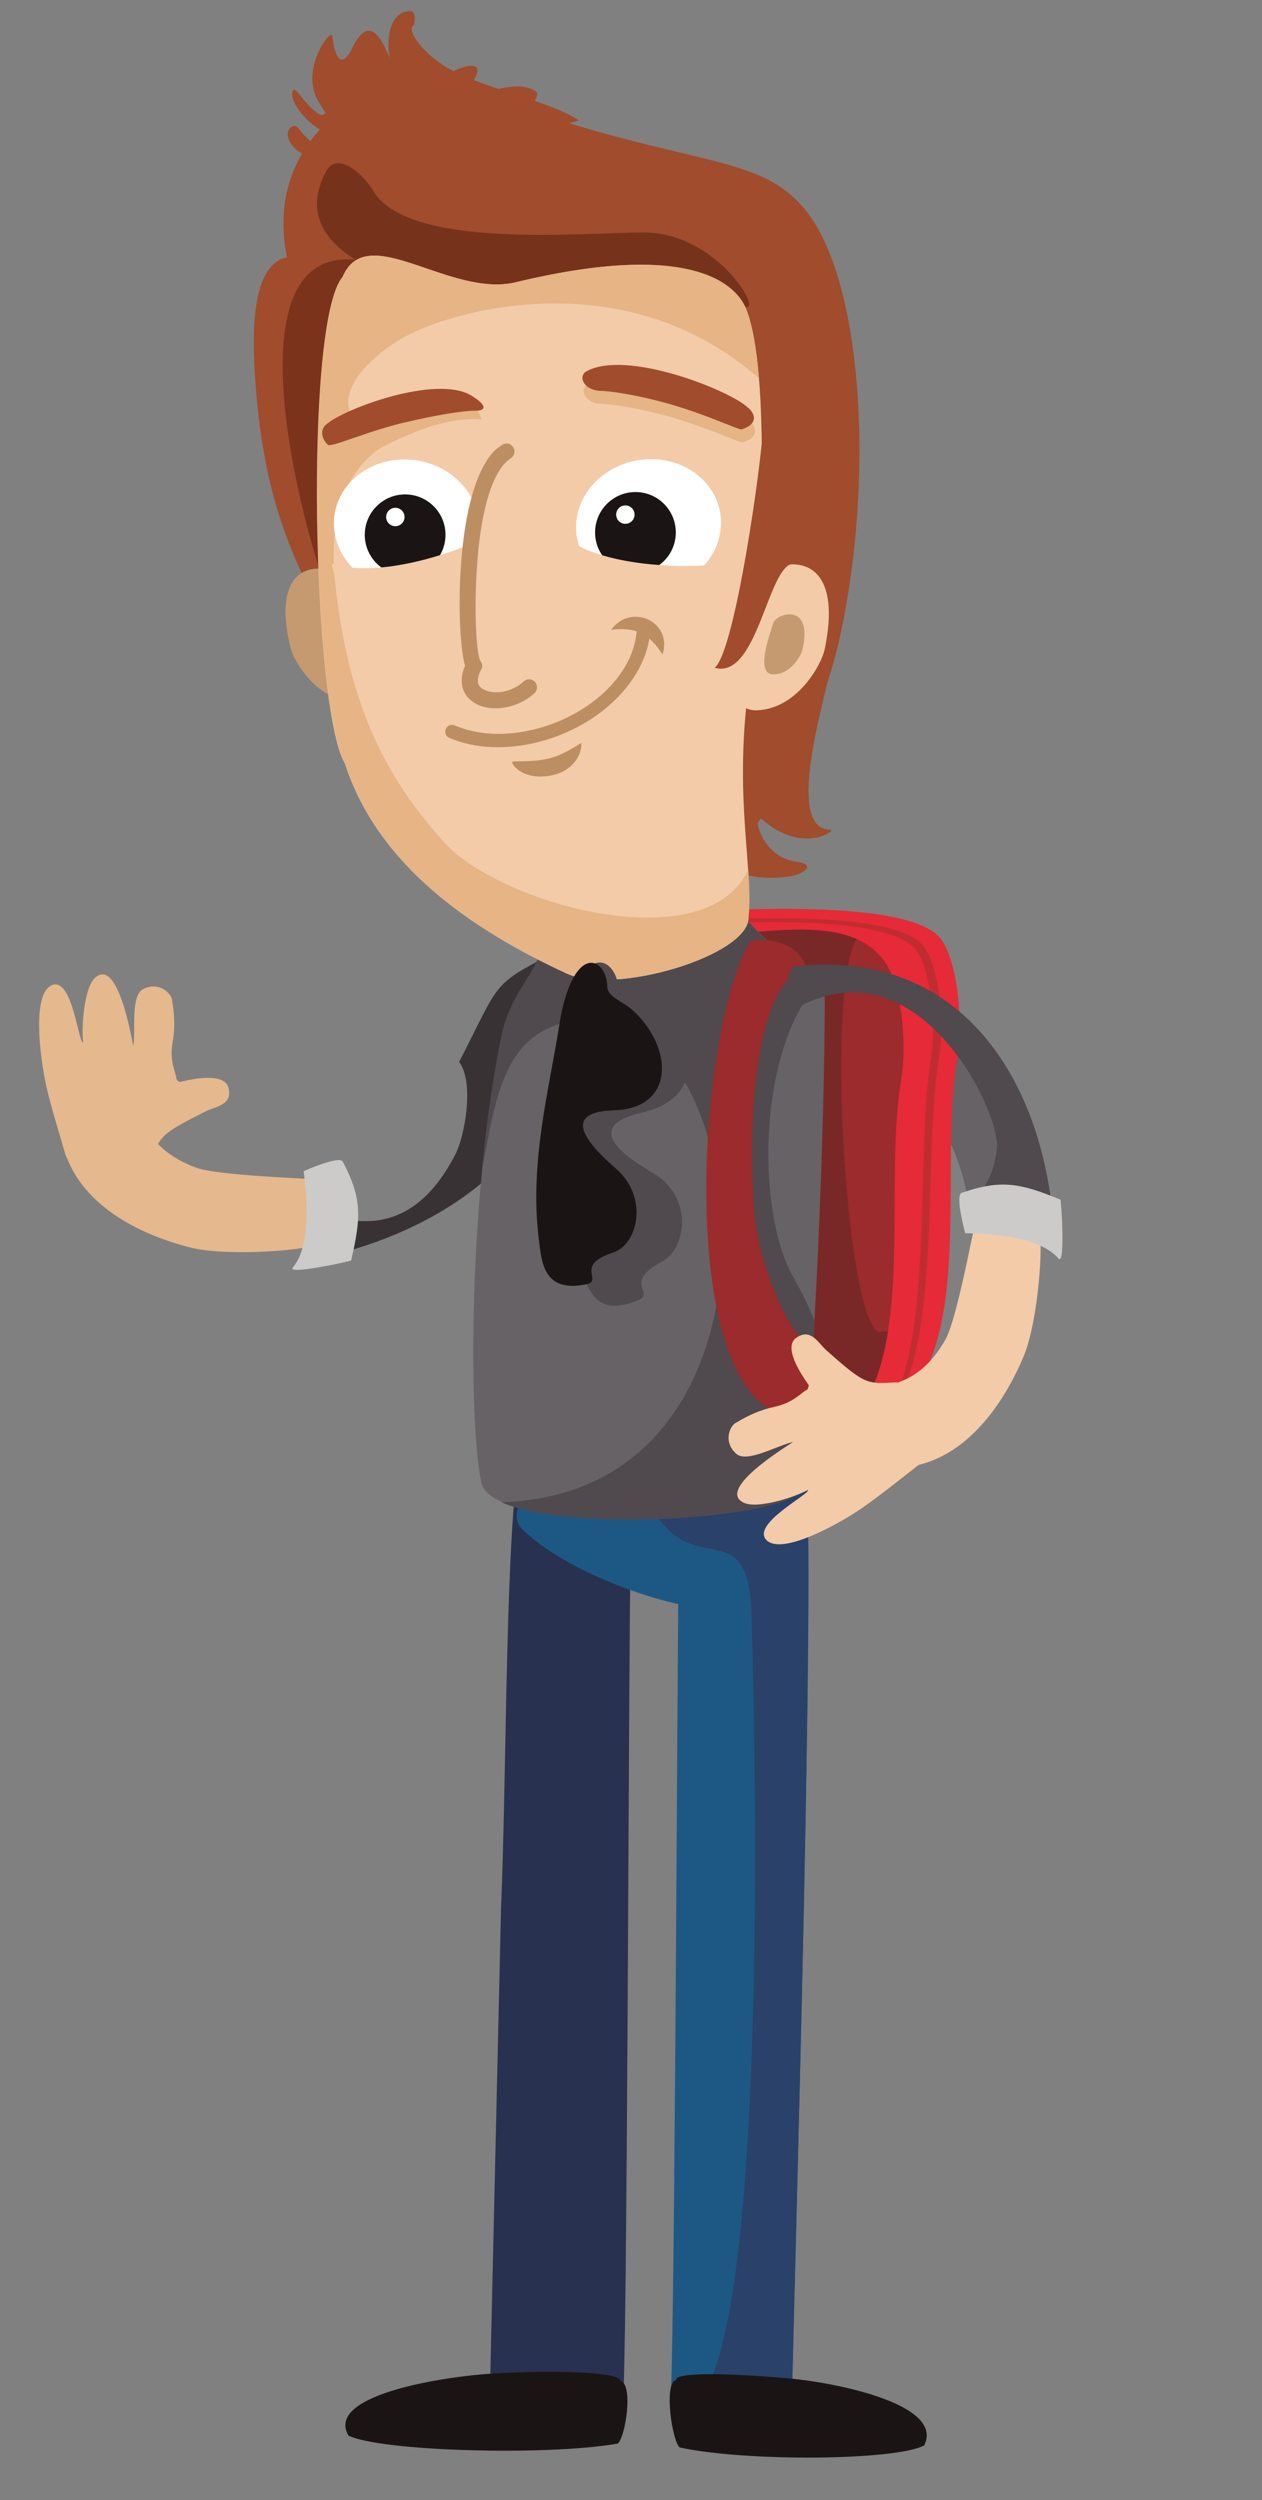 <?xml version="1.0" encoding="utf-8"?>
<!-- Generator: Adobe Illustrator 18.0.0, SVG Export Plug-In . SVG Version: 6.00 Build 0)  -->
<!DOCTYPE svg PUBLIC "-//W3C//DTD SVG 1.1//EN" "http://www.w3.org/Graphics/SVG/1.1/DTD/svg11.dtd">
<svg version="1.1" id="Calque_1" xmlns="http://www.w3.org/2000/svg" xmlns:xlink="http://www.w3.org/1999/xlink" x="0px" y="0px"
	 viewBox="0 0 425.2 841.9" enable-background="new 0 0 425.2 841.9" xml:space="preserve">
<rect x="0" y="0" width="425.2" height="841.9" fill="#808080" stroke="none"/>
<g>
	<defs>
		<path id="SVGID_1_" d="M185.1,321.7c16.1,54.4-25,87.7-69.1,99.9c-6.7,1.8-8.4-26.3-4.8-27.3c17.1-5,32.6-16.1,40.2-30.6
			C169,330.8,164,332.6,185.1,321.7z"/>
		<path id="SVGID_3_" d="M175.8,485.2c-5.7,27.5-4.9,106.6-7,157.9l-3.7,160.7c-0.4,6.8,43,12.2,44.7,5.4c1.6-6.2,2-257.3,2.6-278
			C214.2,471.2,203.2,491.8,175.8,485.2z"/>
		<path id="SVGID_5_" d="M158.3,30c74.9,28.7,99.6,19.3,115.9,44.7c16.9,26.6,19.7,88,9.2,137.9c-6,28.4-18.5,50.2-29.7,67
			c-3.3,12.8-67.5,13.6-100.2-2.8c-22-11-19.9-17.2-31.5-42.8c-16.1-35.6-32-51.9-35.9-104.7c-1-13.7-2.3-39.9,10.6-42.7
			C86.7,38.3,141.6,17.1,158.3,30z"/>
		<path id="SVGID_7_" d="M269.7,354.3l-4.7-28.5c56.2-7.7,83.8,34.5,89.2,80c0.8,6.9-27.2,4.3-27.7,0.7
			C322.5,376.7,300.6,349,269.7,354.3z"/>
	</defs>
	<clipPath id="SVGID_2_">
		<use xlink:href="#SVGID_1_"  overflow="visible"/>
	</clipPath>
	<use xlink:href="#SVGID_5_"  overflow="visible" fill-rule="evenodd" clip-rule="evenodd" fill="#A04C2D"/>
	<clipPath id="SVGID_6_">
		<use xlink:href="#SVGID_5_"  overflow="visible"/>
	</clipPath>
	<use xlink:href="#SVGID_7_"  overflow="visible" fill-rule="evenodd" clip-rule="evenodd" fill="#666265"/>
	<clipPath id="SVGID_8_">
		<use xlink:href="#SVGID_7_"  overflow="visible"/>
	</clipPath>
	<path  clip-path="url(#SVGID_2_)" fill-rule="evenodd" clip-rule="evenodd" fill="#50494E" d="M73.3,228c37.4,6.3,75.7-6.8,81.7,32.8
		c9.1,59.7-50,26.3-102.1,65.8c-23.8,18-15.8,46.5,25.5,13c22-17.8,84.8-25,105.5-1.8c2.5,2.7,7.5,6.1,9.2,9.3l12.2-36.6l-19.3-90
		L73.3,228z"/>
	<use xlink:href="#SVGID_3_"  overflow="visible" fill-rule="evenodd" clip-rule="evenodd" fill="#293151"/>
	<clipPath id="SVGID_4_">
		<use xlink:href="#SVGID_3_"  overflow="visible"/>
	</clipPath>
	<path fill-rule="evenodd" clip-rule="evenodd" fill="#393235" d="M154.7,357.6c5.3,7.3,1.7,25.2-1.1,30.8
		c-15.8,31.1-36.6,20.5-38.2,23c0,0-0.8,5.8-0.3,10.2c0.3,0.1,0.7,0.1,1,0c44.1-12.2,85.1-45.5,69.1-99.9
		C165.4,331.9,168.4,331,154.7,357.6z"/>
	<path fill-rule="evenodd" clip-rule="evenodd" fill="#E62A37" d="M209.5,308.7c24-1.9,97.1-7.7,107.8,7.9
		c5.1,7.5,7.4,26.5,5.2,39.6c-8.4,50.1,16.7,137.3-62.6,126.4c-17.4-2.4-7.7-12.6-8-34.5c-0.6-42.9,8-60.1,10.1-94
		c1.1-18.7-29.3,4.3-32.4-13.9C229.3,338.4,209.3,308.7,209.5,308.7z"/>
	<path fill-rule="evenodd" clip-rule="evenodd" fill="#C02D31" d="M210.9,311.7c22.4-1.8,90.6-7.2,100.6,7.4
		c4.8,6.9,6.9,24.7,4.9,36.9c-5.4,32.4,0.8,92.4-14.8,117.1c-7,11.1-20.9,3.9-43.5,0.8c-16.3-2.2-7.1-11.8-7.4-32.2
		c-0.6-40,7.4-56.1,9.4-87.6c1.1-17.4-27.3,4-30.2-13C229.5,339.5,210.7,311.8,210.9,311.7z"/>
	<path fill-rule="evenodd" clip-rule="evenodd" fill="#E62A37" d="M210.9,313c21.8-1.8,88.2-7.1,98,7.3c4.6,6.9,6.7,24.5,4.7,36.6
		c-5.1,30.9,1,93.6-14.2,117.9c-7.6,12.1-18.7,2.4-42.6-0.9c-15.8-2.2-7-11.7-7.2-32c-0.6-39.7,7.3-55.7,9.1-87
		c1-17.3-26.6,4-29.4-12.9C229,340.5,210.7,313,210.9,313z"/>
	<path fill-rule="evenodd" clip-rule="evenodd" fill="#9B2B2C" d="M240.1,315.2c24-1.9,47.6-6.5,58.3,9.1c5.1,7.5,7.4,26.5,5.2,39.6
		c-8.4,50.1,16.7,137.3-62.6,126.4c-17.4-2.4-7.7-12.6-8-34.5c-0.6-42.9,8-60.1,10.1-94c1.1-18.7,1.8-16.8-1.2-35.1
		C241.6,325,239.9,315.2,240.1,315.2z"/>
	<path fill-rule="evenodd" clip-rule="evenodd" fill="#7A2728" d="M288.6,316.2c-10.9,18-2.9,136.7,8.7,132.3c0.3-0.1,1-0.1,1.9-0.1
		c-1.5,9.2-3.9,17.5-8.1,24.3l-28.3-15l-10-143.7C266.5,312.8,279.2,312.1,288.6,316.2z"/>
	<path fill-rule="evenodd" clip-rule="evenodd" fill="#E6B88E" d="M115.6,400.1l-0.8-2.3c-0.6-0.7-40.1-1.4-48.8-4.6
		c-17-6.3-17.5-17.6-18.7-17c-4.2,2.1-20.5,11-24.9,13.3c6.9,18.5,27.8,27.1,41.7,30.6c12.6,3.2,40.9,1,44.9-1.7
		C114,414.4,116,401.4,115.6,400.1z"/>
	<path fill-rule="evenodd" clip-rule="evenodd" fill="#CDCBCA" d="M102.3,394.4c0,0,12.1-5.4,13.2-3.2c6.5,12.4,6.2,18.7,2.8,33.3
		c-2.4,0.7-21.9,4.9-19.6,2.3C106.3,417.8,102.2,394.5,102.3,394.4z"/>
	<path fill-rule="evenodd" clip-rule="evenodd" fill="#E6B88E" d="M60.6,364.4c-1.4-0.8-0.6-0.5-1.2-1.1c0.1-1.8-2.5-5.5-1.2-12.6
		c0.8-4.3,0.6-9.1-0.2-13.6c0.1-2.3-4.3-6.8-9.8-4c-4.3,2.2-2.4,14.2-3.3,19.2c-0.5-2.4-5.2-30.4-13-22.9
		c-3.6,3.5-4.5,16.6-3.9,21.7c-1.6,0.3-3.6-22.4-10.6-19.3c-6.9,3.1-3.7,25.4-1.8,34c1.8,7.8,4.4,15.8,6.4,22.9
		c2.2,7.8,21.5,2.1,28.6,3.6c3.2-9.6,2.7-10,18.8-18.1c3.2-1.6,9-2,7.6-7.8c-1.3-5.3-11.8-3.1-15.7-2.2L60.6,364.4z"/>
	<path fill-rule="evenodd" clip-rule="evenodd" fill="#A04C2D" d="M248.1,239l35.1-26.9c-4.2,19.2-19.9,67.3-3.4,67.3
		c2.5,0-9.5,8.7-23.3-3.7c-3-2.7-0.9,13,12.3,14.6c6,0.7,2.5,4.2-3.3,4.9c-7.2,0.9-21.7,1.6-25.1-12.7c-0.5-1.9-8.9-28.8-10.6-33.7
		L248.1,239z"/>
	<path fill-rule="evenodd" clip-rule="evenodd" fill="#1D5885" d="M271.1,489.5c4.3,21-3.4,273.5-4.3,319.7c-0.1,6.8-42,8.1-41,0.8
		c1.4-11,2.2-205.2,2.7-269.8c-16.7-3.7-40.7-13.5-52.7-25.4c-8.2-8.1,17-32.2,15-43.3c-1.8-9.8-4.6-24.7-3.5-34.8
		c0.2-1.6,10.5,2.4,12.4,2.9c6.3,1.7,56.2,5.1,57.7,20.5c-1.5,1.9,1,14.7,2.4,29.7C263.3,490.3,267,490.4,271.1,489.5z"/>
	<path fill-rule="evenodd" clip-rule="evenodd" fill="#2A4169" d="M271.4,491.8c3.5,32.7-3.7,272.5-4.6,317.4c0,0.5-0.3,1-0.7,1.5
		c-15.7,2.7-34.1,5.5-27.9-6.5c19.6-38.1,16.6-205.6,15-260.7c-1.1-36.5-21.3-8.2-35.5-39.6L271.4,491.8z"/>
	<path fill-rule="evenodd" clip-rule="evenodd" fill="#C59A70" d="M119.4,197.7c-2.7-7.2-30.2-15.3-21.5,20.5
		c1,4.2,8.7,17.8,21.3,18C132.3,236.4,123.5,210.2,119.4,197.7z"/>
	<path clip-path="url(#SVGID_6_)" fill-rule="evenodd" clip-rule="evenodd" fill="#76321B" d="M109.7,58c-13.3,26,22.5,35.8,41.9,43.3
		c31.4,12.2,81.3-13,96.7,0.1c12.1,10.3-3.9-23.1-31.4-23.1c-21.1,0-80,5.9-91.4-14.4C123.1,59.7,113.7,50.1,109.7,58z"/>
	<path clip-path="url(#SVGID_6_)" fill-rule="evenodd" clip-rule="evenodd" fill="#7B331C" d="M120.1,87.5c-50.8-5.4-8.1,122.7-7.5,116.6
		c4.1-42.1-8.5-51.5,6.9-98.7C121.7,98.4,126.6,88.2,120.1,87.5z"/>
	<path fill-rule="evenodd" clip-rule="evenodd" fill="#666265" d="M252.6,310.7c13.6,15.3,25.4,16.1,25.3,26.3
		c-0.1,41.8-3.2,126.6-8.2,164.5c-2.9,11.1-106.4,17-107.7-3.2c-4.1-20.8-4.2-94.9,7-149.4c2.9-14.4,13.1-22,14.9-30.9
		C185.4,310.2,246.6,310.9,252.6,310.7z"/>
	<path fill-rule="evenodd" clip-rule="evenodd" fill="#50494E" d="M162.4,394.1c5.1-27.3,7.9-51,38.8-51
		c52.6,0,70.2,159.6-32.2,162.8c23.6,10.7,98.2,5.1,100.7-4.3c1.9-14,3.5-34.5,4.7-56.8c-1.9-4.9-4.2-9.6-6.8-14.1
		c-13.2-22.5-12.2-77.9,8.3-99.8c-3.9-5.3-13.1-8.6-23.4-20.2c-6,0.2-68.6,0.4-70.1,8.4c-1.8,8.9-10.6,15.5-13.5,29.9
		C166,363.2,163.9,378.6,162.4,394.1z"/>
	<path fill-rule="evenodd" clip-rule="evenodd" fill="#F3CBA9" d="M251.8,105.2c7.2,19.4,5.8,80,0,129.4
		c-4.2,35.9,2.1,58.1,0.3,74.4c0.3,12.7-45,26.4-61.3,18.8c-31.3-14.5-63.4-36-74.6-70.7c-10.8-17.5-13.9-148.5-0.8-163.8
		c8.2-19.6,36.4,7.6,59,1.6C231.9,81.2,248.5,95.2,251.8,105.2z"/>
	<path fill-rule="evenodd" clip-rule="evenodd" fill="#E6B485" d="M255.7,127.4c-45.6-40.2-105.6-22.6-121.2-12.9
		c-24,14.9-23.4,33.4,5.3,31.3c0.2,0-31.7,4.1-26.9,50.3c5,47.7,21.7,70.6,36.6,87.4c18.6,20.9,88.2,40.3,102.6,9.4
		c0.4,6,0.6,11.3,0.1,16.1c0.3,12.7-45,26.4-61.3,18.8c-31.3-14.5-63.4-36-74.6-70.7c-10.8-17.5-13.9-148.5-0.8-163.8
		c8.2-19.6,36.4,7.6,59,1.6c57.5-13.8,74.1,0.2,77.3,10.2C253.6,110.2,254.9,117.9,255.7,127.4z"/>
	<path fill-rule="evenodd" clip-rule="evenodd" fill="#F3CBA9" d="M253.7,197.2c2.7-7.9,32.4-17.6,24.1,21.7
		c-1,4.6-8.9,19.7-22.7,20.3C240.8,239.7,249.6,210.8,253.7,197.2z"/>
	<path fill-rule="evenodd" clip-rule="evenodd" fill="#FFFFFF" d="M140.1,155c-13.4-1.9-25.6,6.3-27.4,18.4
		c-1.7,12.1,7.7,23.4,21.1,25.3c13.4,1.9,25.6-6.3,27.4-18.4C162.9,168.3,153.5,156.9,140.1,155z"/>
	<ellipse transform="matrix(-0.171 -0.985 0.985 -0.171 81.833 422.336)" fill-rule="evenodd" clip-rule="evenodd" fill="#FFFFFF" cx="218.6" cy="176.7" rx="22.1" ry="24.5"/>
	<circle fill-rule="evenodd" clip-rule="evenodd" fill="#1A1414" cx="214.1" cy="179.3" r="13.6"/>
	<circle fill-rule="evenodd" clip-rule="evenodd" fill="#FFFFFF" cx="210.7" cy="173.3" r="3.1"/>
	<path fill-rule="evenodd" clip-rule="evenodd" fill="#BC8E61" d="M214.7,210.9c0.1-1.2,1.1-2.2,2.3-2.2c1.2,0.1,2.2,1.1,2.2,2.4
		c-0.2,3.9-1,7.6-2.5,11.1c-3.8,9-11.4,16.6-20.6,21.8c-9.2,5.2-20,8-30.3,7.6c-5-0.2-9.9-1.2-14.4-3.1c-1.2-0.5-1.7-1.8-1.2-3
		c0.5-1.2,1.8-1.7,3-1.2c4,1.7,8.4,2.6,12.9,2.8c9.4,0.4,19.4-2.2,27.9-7c8.4-4.7,15.3-11.6,18.6-19.6
		C213.8,217.4,214.5,214.2,214.7,210.9z"/>
	<path fill-rule="evenodd" clip-rule="evenodd" fill="#BC8E61" d="M172.5,256.6c0-0.5,6.9,0.3,12.9-1.3c5.6-1.5,10.4-5.4,10.5-5
		c0,5.5-4.5,9.5-9.2,10.6C178.4,263,173.3,259.2,172.5,256.6z"/>
	<path fill-rule="evenodd" clip-rule="evenodd" fill="#BC8E61" d="M223.2,220.4c-4.5-7.2-9.3-9.3-17.3-8.3
		C212.7,202.8,226.8,209.5,223.2,220.4z"/>
	<circle fill-rule="evenodd" clip-rule="evenodd" fill="#1A1414" cx="136.5" cy="180.1" r="13.6"/>
	<circle fill-rule="evenodd" clip-rule="evenodd" fill="#FFFFFF" cx="133.2" cy="174.1" r="3.1"/>
	<path fill-rule="evenodd" clip-rule="evenodd" fill="#A04C2D" d="M268.2,189.8l-11.1-46.2c-0.3,10.6-9.3,75.5-16.3,81.3
		C255.8,229,258.8,187.9,268.2,189.8z"/>
	<path fill-rule="evenodd" clip-rule="evenodd" fill="#F3CBA9" d="M111.8,189.8c2.7,22.4,51.8,15.8,53.1-9.7
		C158,184.4,128.9,195.4,111.8,189.8z"/>
	<path fill-rule="evenodd" clip-rule="evenodd" fill="#F3CBA9" d="M190.2,180.9c-4.9,22,43.5,32.3,53.3,8.8
		C235.5,191.3,204.4,191.9,190.2,180.9z"/>
	<path fill-rule="evenodd" clip-rule="evenodd" fill="#E6B485" d="M162.3,141.3c-7.2-21.4-53.9-5.1-50.1,20.1
		C118.2,155.9,144.5,139.3,162.3,141.3z"/>
	<path fill-rule="evenodd" clip-rule="evenodd" fill="#F3CBA9" d="M245.9,160.6c5.7-21.8-42.3-33.8-52.9-10.6
		C201,148.6,232.1,149.2,245.9,160.6z"/>
	<path fill-rule="evenodd" clip-rule="evenodd" fill="#1A1414" d="M208.9,801.7c0.4-2.7-19.6-3.7-42.7-2.4
		c-15.7,0.9-56.9,7-48.8,20.9c10.7,5.3,66.8,6.9,90.7,2.7C210.7,821,213.6,802.7,208.9,801.7z"/>
	<path fill-rule="evenodd" clip-rule="evenodd" fill="#1A1414" d="M227.8,801.5c-0.5-2.7,17.4-2.4,38.5-0.5
		c14.3,1.3,52,8.4,45.1,22.5c-9.6,5.2-60.5,5.5-82.4,0.7C226.5,822.2,223.5,802.5,227.8,801.5z"/>
	<path clip-path="url(#SVGID_8_)" fill-rule="evenodd" clip-rule="evenodd" fill="#50494E" d="M156.4,419c11.8-36.1,4.7-75.9,44.7-75.9
		c60.4,0,18.5,53.4,49.7,110.8c14.2,26.3,43.6,22.6,16.7-23.2c-14.3-24.4-12-87.6,14-104.6c3.1-2,7.1-6.5,10.6-7.7l-34.3-17.6
		l-91.8,5.6L156.4,419z"/>
	<path fill-rule="evenodd" clip-rule="evenodd" fill="#F3CBA9" d="M332.9,403l-2.4,0.4c-0.8,0.4-7.4,39.4-11.9,47.6
		c-8.8,15.8-20.1,14.7-19.7,16c1.4,4.5,7.8,22,9.4,26.6c19.3-4,30.9-23.4,36.5-36.6c5.1-12,7.1-40.3,5-44.7
		C346.8,406.8,334.2,402.8,332.9,403z"/>
	<path fill-rule="evenodd" clip-rule="evenodd" fill="#9B2B2C" d="M271.5,325.1c-20.4,9.1-18.9,65.9-17.2,85.1
		c0.9,10.8,9.8,39.9,19.7,43.2c3,8.3,5.5,5.8,1.4,19.6c-0.7,2.2-12.2,1.2-12.9,3c-34.5-11.9-27.6-128.6-9.7-159.2
		C260.2,315.7,268.5,317.9,271.5,325.1z"/>
	<path fill-rule="evenodd" clip-rule="evenodd" fill="#F3CBA9" d="M272.5,466.5c-0.3,1.6-0.3,0.7-0.5,1.5c-1.7,0.5-4.2,4.3-11.2,5.8
		c-4.3,0.9-8.7,2.8-12.6,5.2c-2.2,0.8-4.8,6.5-0.1,10.6c3.6,3.2,14.1-3,19.1-4c-2,1.4-26.3,16.1-16.5,20.5
		c4.6,2.1,17.1-1.9,21.6-4.4c0.9,1.3-19.5,11.6-14,17c5.4,5.2,25-5.9,32.2-10.9c6.6-4.6,13.1-9.9,18.9-14.4c6.4-5-6-20.8-7.2-27.9
		c-10.1,0.5-10.3,1.2-23.8-10.8c-2.7-2.4-5.2-7.6-10.1-4.2c-4.5,3.1,1.5,12.1,3.8,15.4L272.5,466.5z"/>
	<path fill-rule="evenodd" clip-rule="evenodd" fill="#BC8E61" d="M169.2,149.8c1.3-0.8,2.9-0.5,3.7,0.8c0.8,1.3,0.5,2.9-0.8,3.7
		c-0.5,0.3-1.1,0.8-1.6,1.3l-0.1,0.1c-6.2,6.3-9,22.1-9.8,36.8c-0.9,14.6,0,27.8,1.2,30c0.8,0.9,0.9,2.2,0.2,3.2
		c-1,2-1.2,3.5-0.8,4.7c0.3,0.7,0.8,1.3,1.6,1.7l0,0v0c0.9,0.5,2.1,0.9,3.4,1c3.3,0.3,7.3-0.9,10.2-3.6c1.1-1,2.8-1,3.8,0.1
		c1,1.1,1,2.8-0.1,3.8c-4.1,3.8-9.7,5.4-14.4,5.1c-2.1-0.2-4.1-0.7-5.7-1.7l0,0c-1.8-1.1-3.2-2.6-3.9-4.5c-0.8-2.2-0.8-4.9,0.6-8.1
		c-1.4-4.7-2.4-18-1.5-32c0.9-15.8,4.1-32.8,11.3-40.3c0.1-0.1,0.1-0.1,0.2-0.2C167.5,151,168.3,150.4,169.2,149.8z"/>
	<path fill-rule="evenodd" clip-rule="evenodd" fill="#A04C2D" d="M197,61c-23-7-10.7,5-39.5,3.3c-8.1-0.5-21.2-7.5-21.1-7.7
		c3.9-6.4,2.2-2.1-19.2-5.3c-2.8-0.4-7.4,3.2-10.8,2.3c-10.1-2.6-11.4-10.5-7.2-11.2c1.4-0.2,1.9,2.9,7.3,6.5
		c6.3,4.1,8.7,2.2,8.7,0.9c0.1-2.3-6.7-5-11.2-9c-2.8-2.6-6.1-7-5.5-9.7c0.6-2.8,2.7,1.8,6.5,5.4c2.7,2.5,3.6,2.4,3.9,2.1
		c1-1.1,1.9,1.5-1.7-4.6c-6.5-11,5.2-25.9,4.8-21.4c0,0.1,1.5,14.2,6.8,3.4c9.8-20.2,15.2,21.7,16.1,3.3c0.6-13.7,12.1,14.8,17,5.4
		c0.6-1.2,13-6.2,7.6,2.4c-7.8,12.5,11.9-3.1,21.3,3.9c2.2,1.7-11.7,15.7-1.2,11.7c7.6-2.8-15.3,6.7,9.7,18.8
		C193.8,63.8,207.7,55.6,197,61z"/>
	<path fill-rule="evenodd" clip-rule="evenodd" fill="#A04C2D" d="M110.1,142.8c-2.3,1.6-1.9,5,0.4,7c1.4,0.9,13.5-4.7,26.1-7.6
		c9.5-2.2,19.1-4,24.3-3.9c4.7-0.5,0-3.9-2.3-5.2C146.8,126.2,116.1,137.6,110.1,142.8z"/>
	<path fill-rule="evenodd" clip-rule="evenodd" fill="#C59A70" d="M260.6,209.7c1.2-3.3,13.6-6.9,9.7,9.3c-0.5,1.9-3.9,8.1-9.7,8.1
		C254.7,227.2,258.7,215.3,260.6,209.7z"/>
	<path fill-rule="evenodd" clip-rule="evenodd" fill="#A04C2D" d="M171.1,47l24-6.4c-9.4-6.4-29.2-9.9-42.8-16.9
		c-8.7-4.4-16-13.6-12.8-15.3c0-0.4,1.3-5.3-2-4.6C125.8,4.3,125.5,43.9,171.1,47z"/>
	<path fill-rule="evenodd" clip-rule="evenodd" fill="#E6B485" d="M252.1,141.4c2.5,1.8,4.3,5.7-1.9,7.6c-0.8,0.2-10.6-4.4-21.4-7.7
		c-10.6-3.3-22.1-5.3-26.8-5.3c-5.3-0.7-6.7-5-4.1-6.5C211.2,121.9,245.4,135.5,252.1,141.4z"/>
	<path fill-rule="evenodd" clip-rule="evenodd" fill="#A04C2D" d="M251.7,137c2.5,1.9,4.3,5.7-1.9,7.6c-0.8,0.2-10.6-4.4-21.4-7.7
		c-10.6-3.3-22.1-5.3-26.8-5.3c-5.3-0.7-6.7-5-4.1-6.5C210.8,117.6,245,131.1,251.7,137z"/>
	<path fill-rule="evenodd" clip-rule="evenodd" fill="#50494E" d="M208.2,331.4c-1.3-7.7-8.7-11.4-12.8-0.3
		c-1.5,3.9-2.5,9.6-2.7,17.6c-0.7,23.7-4.2,50.3,2.8,76.3c2.3,8.6,4.5,18.9,19.4,12.9c6.2-2.5-5.5-5.8,8.2-13.1
		c8.3-4.4,10.5-21.8-3-29.7c-7.7-4.6-25.5-15.5-3.6-20.5c21.6-4.9,18.9-25.7,2.2-36.5C214.3,335.4,208.8,335.3,208.2,331.4z"/>
	<path fill-rule="evenodd" clip-rule="evenodd" fill="#1A1414" d="M204.6,332.2c-0.2-7.4-6.5-12.2-11.6-2.6
		c-1.8,3.4-3.5,8.5-4.6,15.9c-3.5,21.9-10,46.1-6.9,71.5c1,8.4,1.7,18.4,16,15.5c6-1.2-4.3-6.4,9.1-10.7c8.1-2.6,12.2-18.3,1-28.2
		c-6.4-5.6-21.2-19.1-0.7-19.7c20.2-0.6,20.3-20.5,6.5-33.5C209.7,337,204.7,335.9,204.6,332.2z"/>
	<path fill-rule="evenodd" clip-rule="evenodd" fill="#50494E" d="M267.4,340.5c1.9-1.7,5-3.5,11.4-5.2c35.2-9,58.3,40.3,57.1,51.3
		c-1.2,10.9-5.6,15.7-9.6,18c0.1,0.6,0.2,1.2,0.3,1.8l0,0c5.3,0.7,17,1.3,26.6,1.6c0.8-0.6,1.2-1.4,1.1-2.3
		c-5.4-44.9-32.4-86.7-87.2-80.2c-0.6,1.1-1.1,2.3-1.5,3.6L267.4,340.5z"/>
	<path fill-rule="evenodd" clip-rule="evenodd" fill="#CDCBCA" d="M325.2,415.3c0,0-3.5-12.8-1.2-13.6c13.2-4.5,19.5-3.4,33.3,2.3
		c0.4,2.5,1.6,22.4-0.7,19.8C349,414.8,325.3,415.4,325.2,415.3z"/>
</g>
</svg>
